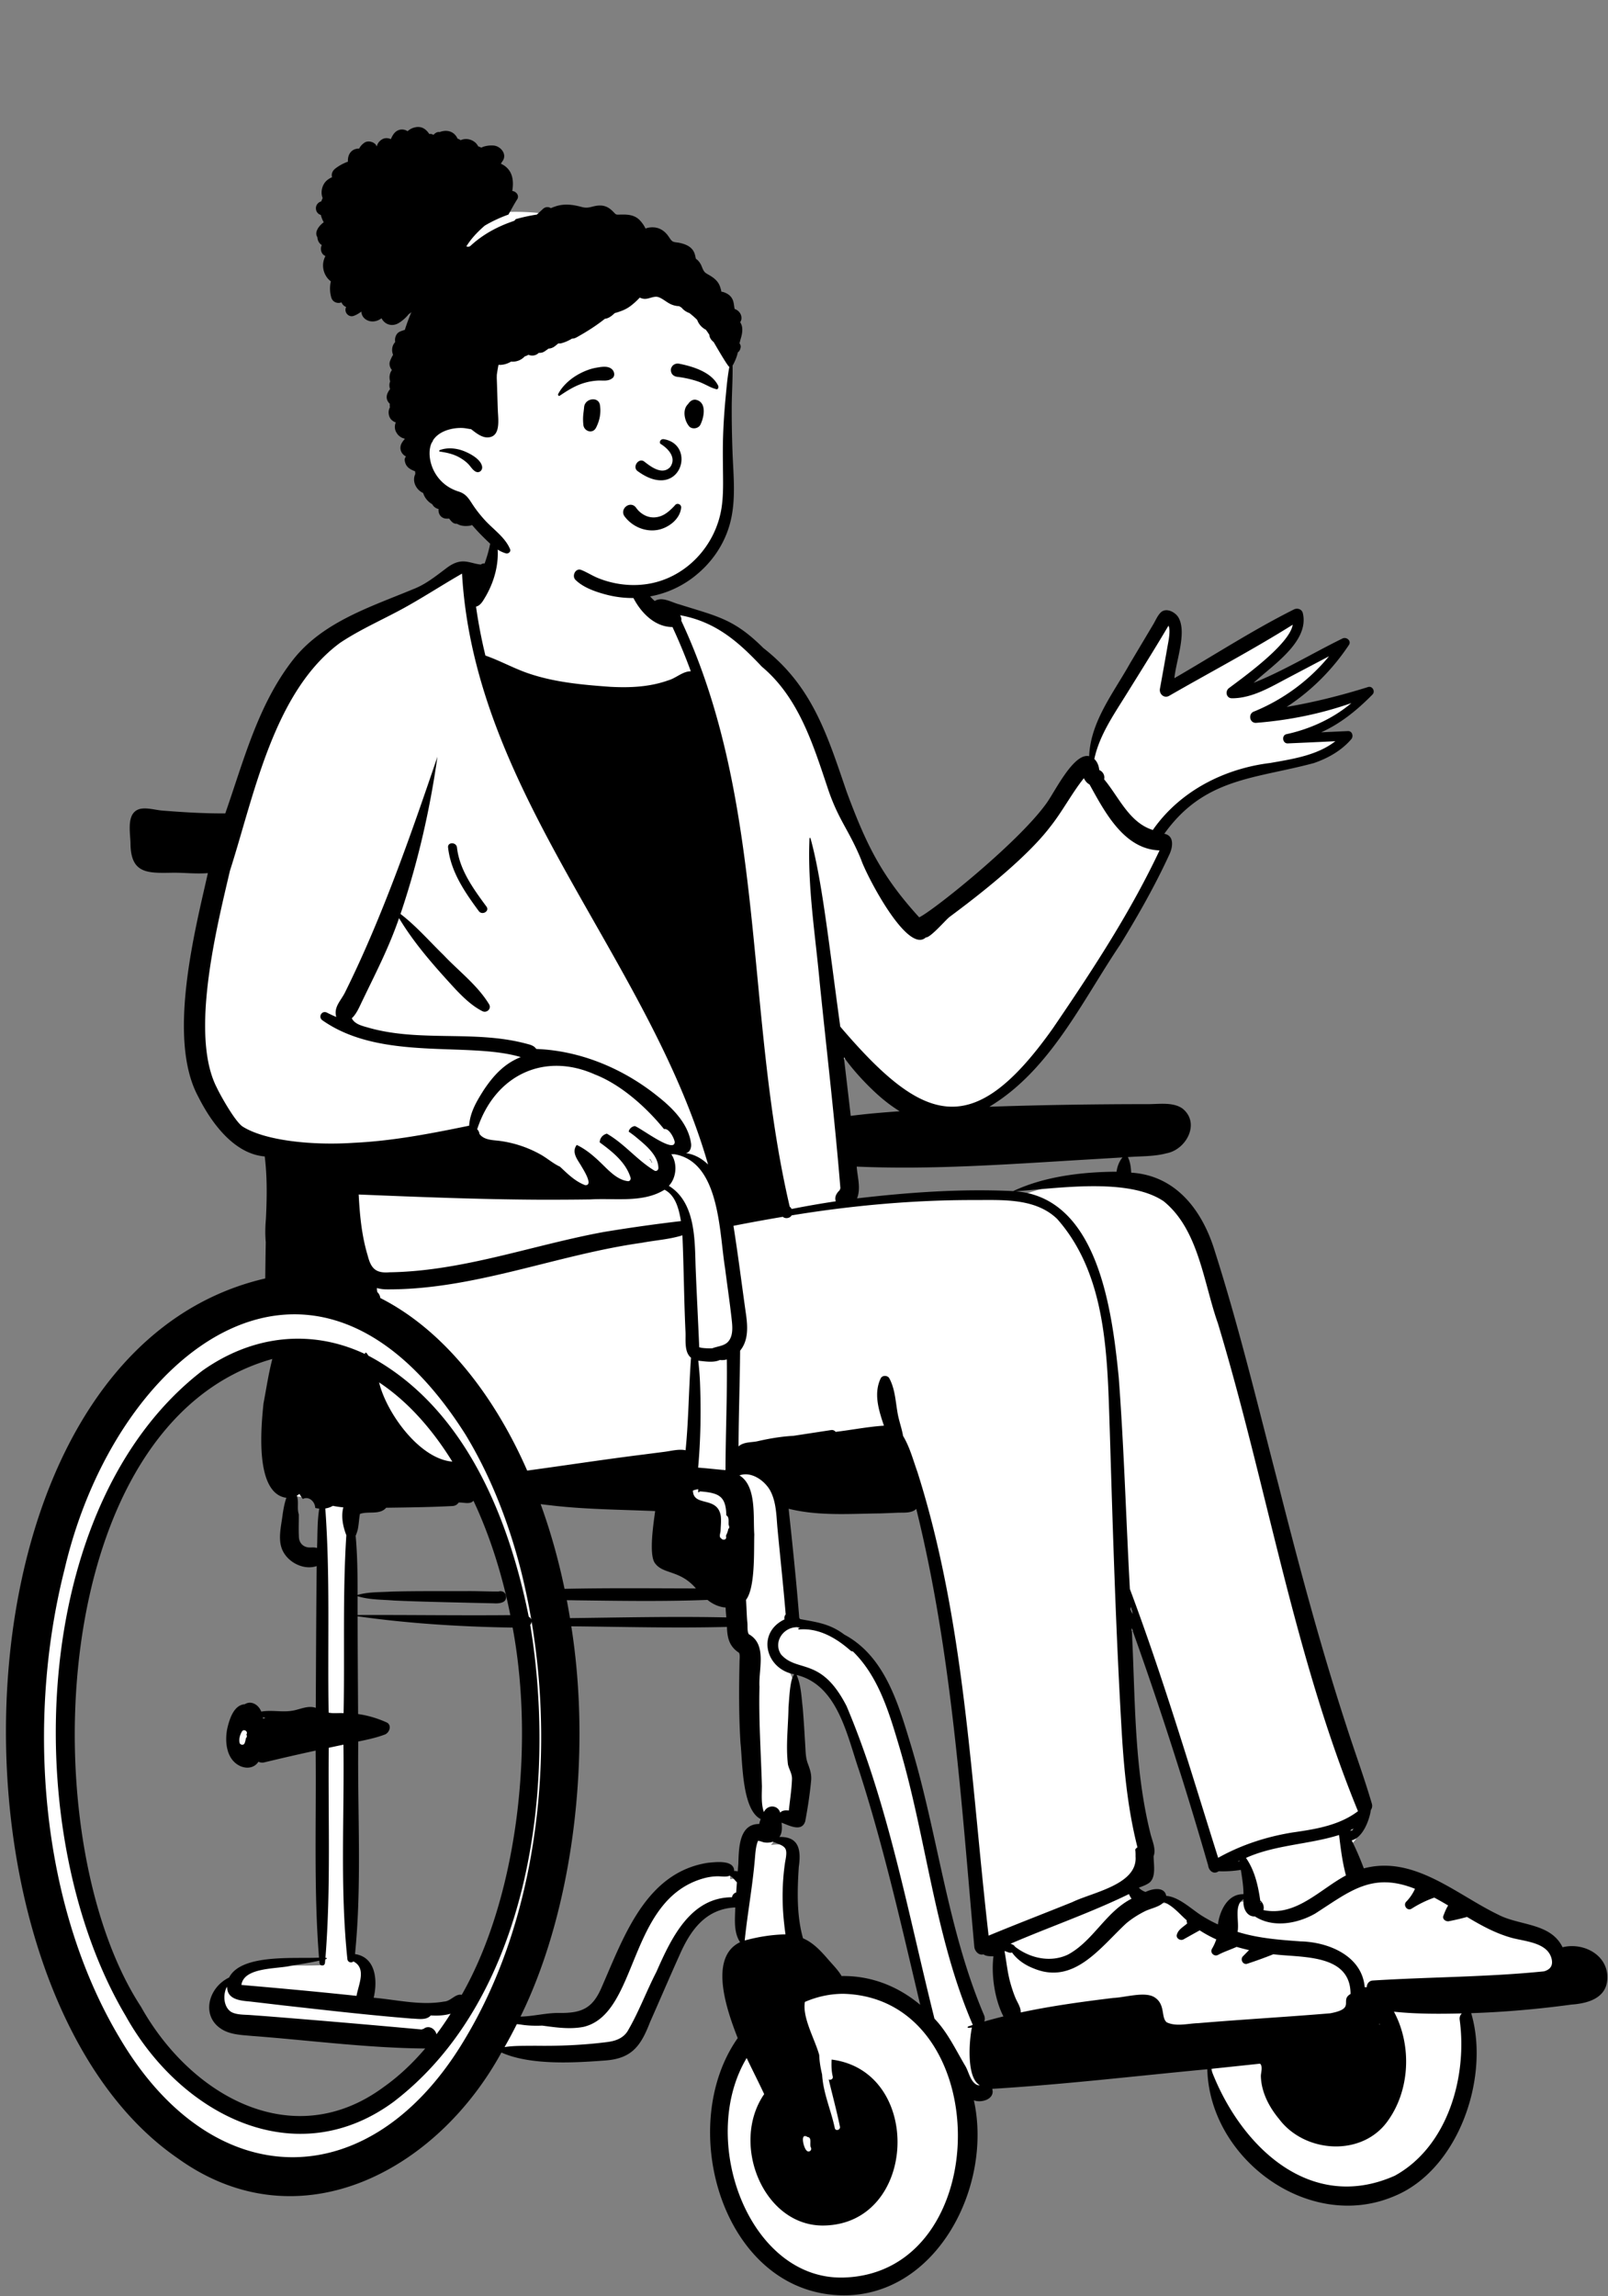 <svg xmlns="http://www.w3.org/2000/svg" width="463" height="661" fill="none" id="women-on-wheel-chair"><rect width="100%" height="100%" fill="#808080" stroke="none"/><path fill="#fff" fill-rule="evenodd" d="M359.473 547.531c-5.416-.988-7.366 5.299-7.599 9.274-2.183-.973-4.456-2.079-6.431-3.353-3.246-2.074-6.753-5.654-10.587-5.559l-.175-.972c-.196-1.705-3.672-.57-4.61.03-1.503-.279-3.153-1.788-4.161-3.168 4.057-1.498 5.835-1.557 5.194-6.756-.001-.805-.201-1.554.021-2.271-4.844-21.545-5.791-43.099-6.4-65.059l2.488-.5c7.878 22.001 15.365 45.089 22.082 68.611.166 1.057.771 1.069 1.359.498 2.038.108 4.008.02 6.085-.28l-.029-.096c.624.005 1.245-.027 1.818-.066.489 3.155 1.055 6.408.945 9.667Zm-3.266-12.005c.137-.067 1.702-.756 1.879-.836l.038.388c-.673.262-1.35.514-2.033.744l-.063-.214.179-.082Zm-66.83 47.119c-2.64.636-5.437 1.439-8.033 2.193l1.019-2.456c-5.855-15.574-10.329-32.023-13.585-48.101-2.306-10.467-4.699-21.29-7.896-31.663-4.038-16.289-12.751-33.05-31.162-34.446l-.31-.53-.363-.338c-.898-11.424-2.114-22.808-3.292-33.74 9.854 2.702 18.339 1.823 27.757 1.75 3.051-.422 7.113.462 9.547-.927l1.609-1.631c10.692 42.217 13.475 85.724 17.293 128.475.13.971.87 1.299 1.647.897.898.983 2.767.605 4.047.748-1.074 6.407.19 14.044 3.307 19.381l-1.585.388Zm-25.097-3.603c-6.588-5.537-14.393-8.283-22.544-7.972-2.861-4.237-6.904-9.315-11.444-11.228-2.129-7.106-1.867-14.9-1.417-21.593 1.052-6.838-1.304-7.634-6.885-7.135 2.399-2.894 2.185-3.592 1.698-7.391 1.593.248 6.414 3.394 7.075 1.17.8-4.333 1.344-8.099 1.662-11.512.169-2.915-1.897-5.981-1.642-8.948-.758-7.63.02-16.168-3.498-23.197 14.254 1.904 17.727 17.439 21.415 28.885 7.59 23.574 12.894 47.644 18.543 71.41l-2.963-2.489Zm-43.906-53.967c-.338.758-.387 1.482-.505 2.22-6.705-1.23-5.512 8.608-6.139 13.991-1.26-.419-2.148-.549-3.466-.29-.193-1.773.963-2.561-3.09-2.756-18.888.351-26.07 20.081-32.568 35.176-3.016 7.26-7.3 8.39-13.666 8.264-4.27.082-8.638 1.238-13.001 1.099 15.864-31.227 21.635-76.078 15.194-114.981h.004a229.072 229.072 0 0 0-1.338-7.508c13.598.143 29.417.469 42.511-.095 1.726 1.582 3.852 2.288 6.022 2.304.01 1.727.196 3.626.359 5.348-12.238-.304-25.817-.117-38.213.064 12.396.179 26.039.398 38.23.047-.02 3.3.312 6.298 3.249 7.894 1.122 8.347-.328 17.068.686 26.776.814 6.603.144 19.246 6.18 21.344l-.449 1.103Zm-86.164 50.753-.472.828c-.999-.341-1.613-.266-2.586.489-7.081 3.823-17.259.274-25.002.021 1.472-4.83 1.529-12.53-5.178-12.627 2.225-21.168.726-42.166 1.069-63.317 12.213-2.324 11.803-3.579-.059-5.754-.075-11.831-.164-23.8-.156-35.741-.002-5.746-.055-11.35-.581-16.908 1.105-2.282.859-4.619 1.429-7.029 2.407-1.346 6.578.22 8.075-2.1 6.48-.095 13.08-.156 19.624-.503.594.018.815-.533 1.072-.934 1.14-.3 3.061.385 4.01-.1l1.279-1.65c5.331 10.868 9.467 23.674 11.909 36.64-7.702.084-16.519.061-24.465.022 7.737.572 16.089.916 24.647 1.036 6.639 32.972 1.884 79.233-14.615 107.627Zm-10.656 15.638c-16.044 20.182-42.246 26.909-63.763 10.685-57.413-43.606-54.837-191.41 20.568-211.855-2.047 7.727-9.148 39.8 3.689 40.715l-.04-.104.654-.361c2.695.931 6.487-.362 7.37 3.376.035.007 1.45.13 1.533.139-.918 4.644-.651 9.459-.925 14.177-1.084-.413-2.433-.657-3.608-.56-4.426-.206-4.315-5.036-4.142-8.396.164-1.644-.334-3.526-.252-5.069.044-1.071-.028-1.907-.435-2.794-1.361 4.348-2.648 10.048-1.84 14.474 1.19 4.132 6.46 6.106 10.273 4.081-.166 14.876-.212 29.637-.295 44.384-2.506-1.314-4.792-.481-7.383.22-3.27.688-7.15-.286-10.429.504-.378-1.618-1.905-3.597-3.513-2.291-2.045.019-3.17 1.913-4.185 6.055-.633 3.283-.263 7.664 2.86 9.242 1.765.95 3.53.275 4.4-1.669.493.197 1.28.799 1.84.606a678.606 678.606 0 0 1 16.363-3.735c.288 20.831-.637 41.509 1.086 62.397-7.875.664-22.879-1.442-26.31 5.476-3.151 1.359-5.415 4.479-5.407 7.621-.103 5.092 5.559 6.804 9.983 6.861 17.905 1.355 35.641 3.77 53.683 3.735l-1.775 2.086Zm32.452-158.812c11.388 1.553 22.825 1.542 34.237 2.048-3.724 25.254 1.483 10.582 13.06 24.776-13.229-.016-29.203-.174-41.642.135-1.933-9.516-4.543-18.602-7.786-27.279l2.131.32Zm88.165-128.145c5.021 7.002 11.618 13.117 19.021 17.299-6.394.471-12.904.902-19.208 1.784-.705-6.063-1.417-12.128-2.131-18.19l2.318-.893ZM461.66 569.5c-.595-5.962-7.35-8.161-12.291-6.516-2.774-7.361-12.257-6.467-18.359-9.711-12.25-5.923-24.787-17.509-38.966-12.95-1.271-3.487-2.695-6.834-4.226-9.758.599.304 1.368.272 1.909-.265l.004.004c.528-.603 1.039-1.278 1.107-2.021 1.84-2.063 2.611-5.323 3.085-7.753-2.246-7.672-4.974-15.021-7.403-22.612-9.429-28.944-16.062-55.836-23.176-83.516-7.912-20.584-10.035-74.594-38.69-74.697-.093-1.439-.142-3.097-.601-4.406-.819 1.121-1.159 2.778-1.271 4.201-12.265-.195-22.866 2.081-30.956 5.587-15.492-.686-29.07.236-46.892 2.339 2.159-3.72.716-7.91.512-12.012 25.84 1.221 52.104-1.159 77.822-2.581 4.15-.362 8.554-.134 12.56-1.176 4.346-1.014 8.472-6.448 4.04-10.585-2.999-1.86-6.726-.852-10.012-1.017-16.656-.001-33.7.325-49.734.912 19.742-10.029 29.702-30.974 41.508-48.838 5.997-9.759 10.474-17.971 14.097-25.853.621-1.311.794-2.731.422-3.453-.139-.722-2.378-.802-2.984-.98 16.419-25.623 41.634-14.341 55.117-29.188-2.555.116-5.108.235-7.66.358l-.588-2.446c4.818-2.168 9.383-5.533 14.37-10.598a.267.267 0 0 0-.012-.033c-8.268 2.582-15.975 4.462-23.558 5.747l-.915-2.335c6.815-4.431 12.877-10.458 17.533-17.431-8.686 3.833-16.856 9.277-25.87 12.765l-1.356-2.121c5.138-4.907 16.656-12.262 13.38-19.13-12.804 6.153-24.487 14.117-36.818 21.069-.011-5.641 3.962-14.511 1.55-19.214-2.546-3.138-3.748-.468-5.035 2.042l-6.666 11.189c-4.917 8.738-11.824 17.375-11.666 27.706-4.274-2.05-7.635 5.392-10.412 9.456-7.806 13.246-34.223 34.041-40.056 36.875-23.751-21.49-20.211-57.882-45.457-78.178-8.097-8.249-14.081-9.204-23.626-12.236-2.269-.544-4.835-2.464-6.866-.622-3.013-2.495-5.945-10.55-7.188-13.991-.769-3.329-2.051-11.523-3.847-13.06-1.795-1.536-31.034-2.816-33.599-2.048-2.565.768-1.539 6.914-1.539 6.914l-2.7 11.143-.232-.065c-.042.016-.403.294-.449.325-1.922-.014-3.769-.921-5.614-.92-1.946.041-3.521 1.366-5.013 2.501-2.665 2.012-5.421 4.092-8.661 5.348-37.577 11.986-42.541 30.026-53.784 64.687-9.252.261-17.04-.893-25.093-1.341-2.834.36-1.913 5.857-1.827 8.998-.267 7.728 5.519 6.932 11.258 6.863 3.795.045 7.615.423 11.37-.022-4.045 18.64-12.179 47.781-3.278 65.172 7.208 13.627 13.325 16.214 19.158 16.612 1.494 13.044.006 24.725.277 37.339-85.995 23.139-89.953 157.45-51.514 222.847 30.865 53.437 88.913 50.509 117.684-2.674 6.958 3.787 20.753 3.526 29.94 2.696 7.23-.424 9.602-3.486 12.184-10.187 2.886-6.518 5.629-12.95 8.566-19.464 2.804-6.891 8.405-14.811 18.513-14.501-.046 4.06-.801 8.636 1.95 11.86-10.253 3.48-4.09 19.695-1.111 27.27-14.08 19.178-9.336 52.791 10.36 66.702 32.53 21.802 63.931-19.433 54.429-51.024 1.557.735 4.448 1.754 5.692.148.507-.374-.193-2.035-.318-2.576 21.818-1.279 43.222-3.841 64.855-5.867-.735 20.063 19.194 39.838 39.192 39.393 26.096 1.208 41.732-33.126 33.838-55.359 9.98-.278 20.11-1.114 30.515-2.523 5.689-.567 9.315-1.912 9.092-7.214Z" clip-rule="evenodd"></path><path fill="#000" fill-rule="evenodd" d="M141.453 154.357c-.619.203-.55-1.121.315-.988.717.112.982 1.074 1.113 1.684l.02.099c1.199 5.603-.182 11.523-2.998 16.442-.706 1.15-1.439 2.728-2.839 3.037.664 4.739 1.575 9.44 2.703 14.091 4.024 1.408 7.813 3.495 11.829 4.94 7.73 2.744 16.001 3.478 24.135 4.061 5.595.304 11.351.058 16.666-1.857 2.248-.613 4.154-2.618 6.512-2.612a163.254 163.254 0 0 0-5.278-12.739c-6.046-.002-10.613-5.859-12.409-11.065-.654-2.074-.844-4.248-1.259-6.373l-.154-.794c-.136-.707-.259-1.419-.313-2.136-.018-.266.377-2.604.285-2.937-.01.097-.137.02-.195.015-.159-.196-.021-.591.295-.576.51-.015.764 1.094.88 1.396 2.452 5.026 3.386 11.202 7.764 14.976 2.186-1.377 4.877.426 7.099.979l.643.203c10.386 3.267 15.193 4.059 23.535 12.358 14.25 11.1 18.449 25.267 24.058 41.587l.331.887c5.393 14.368 9.746 23.281 20.477 35.051 3.894-1.814 28.088-21.134 36.394-32.485l.247-.342c2.392-3.253 7.838-14.64 12.296-13.558.4-10.012 7.069-18.298 11.772-26.731l6.676-11.205c.644-1.081 1.259-2.571 2.173-3.45 1.551-1.492 4.129-.12 5.058 1.393 2.554 4.297-.661 12.511-1.134 17.531 11.446-6.62 22.589-13.861 34.419-19.792.995-.478 2.237-.112 2.553 1.037 1.999 8.254-8.903 15.163-14.166 20.101 8.611-3.455 16.689-8.373 25.023-12.491l.556-.273c1.131-.587 2.662.66 1.862 1.859-4.717 7.075-10.813 13.208-17.926 17.832 7.936-1.344 15.743-3.316 23.45-5.725 1.255-.392 2.15 1.27 1.26 2.161l-.42.423c-4.213 4.223-8.863 7.988-14.349 10.454 2.563-.123 5.125-.243 7.69-.358 1.272-.056 1.695 1.501.972 2.343-2.85 3.311-6.684 5.459-10.777 6.871-17.126 4.599-31.505 4.205-43.058 20.351 2.891.52 2.469 3.741 1.556 5.76l-.056.122c-4.125 8.976-9.008 17.586-14.177 25.999-11.073 16.425-20.167 36.164-37.694 46.698 11.317-.384 22.639-.606 33.964-.699 3.137-.026 6.274-.041 9.412-.045l2.353-.001c3.11 0 7.217-.653 9.899 1.278 5.155 4.14 1.134 11.772-4.575 12.862-3.597.965-7.483.82-11.172 1.101.703 1.357.876 3.028.966 4.482 12.964.806 20.532 10.963 24.066 22.574 7.088 22.235 12.518 44.966 18.395 67.543l.666 2.618c5.671 22.255 11.634 44.445 18.749 66.289 2.422 7.565 5.186 15.026 7.415 22.649a2.058 2.058 0 0 1-.288 1.792c-.421 2.976-2.324 7.973-5.528 8.762 1.314 2.58 2.496 5.375 3.5 8.062 14.456-3.841 26.595 7.501 38.747 13.341 6.119 3.199 15.04 2.303 18.482 9.362 5.548-1.386 12.307 1.698 12.87 7.895.49 6.38-4.945 8.224-10.277 8.606-9.589 1.302-19.234 2.154-28.906 2.471 5.463 18.394-3.591 45.171-22.262 52.734-24.559 10.349-53.089-10.835-53.717-36.589-20.627 1.951-41.256 4.383-61.928 5.644.856 2.94-3.047 4.16-5.288 3.298 5.464 24.783-10.669 56.249-37.527 56.148-34.609-.233-48.598-48.32-30.471-74.052l-.173-.446c-2.884-7.443-8.308-22.759.855-27.169-1.934-2.951-1.449-6.663-1.385-9.999-8.489.384-12.876 6.479-16.03 13.674-2.907 6.443-5.677 12.947-8.544 19.41-2.699 7.006-5.363 10.54-13.306 11.006l-.813.06c-8.863.642-20.645 1.171-28.643-2.386-18.982 34.679-58.809 55.249-93.28 30.389-70.763-48.778-68.156-231.579 25.279-253.23.038-3.485.088-6.968.149-10.453-.2-2.22-.157-4.435.044-6.685l.043-.921c.256-5.681.316-11.422-.385-17.068-11.339-.919-18.206-15.408-19.35-17.601-8.74-16.756-.656-47.762 2.982-63.961-3.529.28-6.754-.15-10.203-.109l-1.197.02c-6.41.099-10.716-.169-10.878-8.154.008-3.243-1.436-9.254 2.834-10.261 1.929-.386 4.206.297 6.138.487 6.097.493 12.202.867 18.317.829 5.306-15.187 9.46-31.439 19.565-44.296 8.583-10.879 22.313-15.163 34.655-20.304 3.35-1.295 6.179-3.539 9.065-5.708l.199-.155c1.433-1.099 2.991-2.027 4.852-2.077 1.81-.049 3.493.771 5.263.89.312-.232.719-.378 1.071-.279.943-2.606 1.641-5.313 1.985-8.058l-.03-.126c-.053-.209-.073-.157-.058.162.083 0 .095.115.019.14Zm101.43 419.624c-3.899 0-7.641.827-11.121 2.338-.809 4.484 2.884 10.773 4.125 15.289.05 1.866.389 3.767.826 5.612.31 5.384 2.591 10.321 3.649 15.417.196.968 1.68.559 1.484-.408-.928-4.57-2.167-9.066-3.234-13.603.501.301 1.35-.106 1.165-.852-.395-1.605-.395-3.228-.332-4.856 26.397 3.331 24.854 47.163-2.076 47.768-17.476.437-27.215-23.496-17.336-37.826-1.622-3.482-3.379-6.903-5.04-10.394-14.151 23.645.669 63.939 27.89 63.2 43.896-1.238 43.915-80.435 0-81.685Zm158.484 5.152c5.211 9.704 4.655 22.741-1.954 31.685-7.475 10.167-23.788 8.977-31.111-.78-2.895-3.478-5.125-7.738-5.255-12.337-.011-1.014.646-2.809-.239-3.606l-5.66.605c-2.83.302-5.66.6-8.49.891 8.201 21.892 28.356 41.717 52.964 30.754 15.25-8.404 20.901-28.475 18.676-44.853-.125-.784.159-1.427.621-1.859-6.517.15-13.062.182-19.552-.5ZM134.033 412.988C90.537 344.269 33.241 388.76 18.574 451.83 7.56 495.256 11.47 548.272 34.466 586.712c27.007 45.778 72.586 45.724 99.566.001 20.419-34.125 25.79-79.753 19.028-119.948.002.36-.124.721-.385 1.01 7.948 48.251-.995 107.954-39.3 137.271-28.277 20.846-61.34 3.802-77.215-24.755C5.438 528.513 7.804 433.572 58.2 394.653c14.387-10.243 31.283-12.188 46.865-4.865.159-.968.759.099.993.481 26.809 14.218 40.059 44.756 46.187 75.153.369.205.616.519.734.867a186.455 186.455 0 0 0-3.056-14.459c-3.747-14.586-9.094-27.653-15.89-38.842Zm98.543 202.246c-2.32-1.479-1.216 2.957-.41 3.782.579.815 1.728.126 1.329-.776-.495-.722.385-2.921-.919-3.006ZM78.414 391.222C13.345 409.481 9.085 529.485 40.563 577.66c14.49 25.947 43.93 42.286 69.852 23.206 4.247-2.999 8.261-6.725 12.014-11.137-16.666-.136-33.3-2.366-49.93-3.621l-.377-.033c-2.518-.219-5.101-.338-7.422-1.424-7.034-3.442-5.117-12.277 1.275-15.361 3.5-6.892 18.961-5.355 25.876-5.721-1.552-19.813-.745-39.743-.97-59.601a649.733 649.733 0 0 0-14.796 3.393 2.46 2.46 0 0 1-1.677-.19c-1.201 1.894-3.557 2.107-5.445 1.15-3.82-1.929-4.255-6.945-3.535-10.65l.076-.321c.63-2.619 1.888-6.521 4.96-6.723 1.936-1.205 4.043.218 4.75 2.109 3.242-.54 6.181.313 9.343-.322 2.095-.423 4.208-1.494 6.363-.756.075-13.601.122-27.205.267-40.806-4.064 1.36-9.023-1.452-10.203-5.511-.798-2.701-.092-5.8.282-8.512l.07-.507c.241-1.7.542-3.478 1.12-5.126-9.151-1.262-7.279-20.417-6.584-27.184.852-4.438 1.383-8.294 2.542-12.79Zm151.114 77.227c-4.065-.037-6.969 4.357-4.622 7.856 4.721 5.325 11.545.525 18.862 14.88 12.14 28.727 17.741 59.801 25.296 89.948 3.799 3.946 6.107 8.962 8.897 13.648 1.03 1.763 1.344 4.25 3.214 5.365.361.169.651.197.936.154-3.88-2.148-3.067-12.756-2.267-16.614l-.035.002c-.352.023-1.641.305-1.05-.304l.628-.202.629-.2.043-.156c-10.915-25.313-13.288-53.573-21.11-79.934l-.698-2.339c-2.703-9.01-5.823-18.433-12.662-25.122a1.314 1.314 0 0 1-.772-.317l-.246-.215c-4.037-3.488-8.997-6.304-14.52-5.795-.221.016-.257-.322-.052-.376.13-.035.26-.06.389-.09a22.697 22.697 0 0 1-.86-.189Zm-19.414 71.537c-1.164.463-2.349.138-3.665.169a16.071 16.071 0 0 0-4.039.638c-21.741 6.282-18.535 38.918-34.366 42.704-3.957.768-7.94.176-11.908-.356-2.532.09-4.858.013-7.282-.51a134.882 134.882 0 0 1-3.573 6.689c2.885-.451 5.824-.334 8.739-.385 6.856.108 13.711-.172 20.518-1.026 2.424-.274 4.66-.948 6.094-3.048 3.237-5.464 5.453-11.538 8.364-17.186l.383-.863c4.167-9.361 9.679-20.594 21.402-20.622.067-.676.595-1.218 1.195-1.385.067-.973.134-1.946.206-2.922-.678-.649-1.177-1.486-2.068-1.897ZM65.411 571.843c-1.27 2.131-1.138 5.87 1.136 7.346 1.542.876 3.74.779 5.448.902l2.942.216c.98.072 1.961.145 2.941.222l1.47.118a3804.728 3804.728 0 0 1 42.04 3.608l.063-.024c.195-.07.501-.168.501-.168l.218-.101c.311-.149-.066-.013-.103.005l-.002.001c1.562-1.004 3.244.146 3.614 1.669a91.793 91.793 0 0 0 4.07-5.927c-1.846.539-3.806.619-5.714.499-1.312 1.489-3.669.942-5.422.909-12.39-.989-24.747-2.417-37.098-3.8-3.136-.367-6.276-.735-9.412-1.104l-.709-.064c-2.773-.262-6.109-.794-5.983-4.307Zm269.709-24.255c-1.3 1.414-3.79 1.798-5.45 2.623-1.916.955-3.744 2.112-5.386 3.487-7.435 6.878-15.002 17.819-26.641 12.985-2.445-.945-4.724-2.45-6.253-4.607-.68.335-1.468-.307-2.158-.394.597 3.209.848 6.257 1.753 9.39.393 1.373.836 2.733 1.383 4.051.562 1.35 1.577 2.716 1.539 4.228 8.818-1.881 17.732-3.091 26.671-4.184 3.356-.123 9.025-1.923 11.803-.212 3.292 2.046 1.816 5.832 3.57 7.239 2.68 1.307 6.141.321 9.041.242 12.634-1.072 25.385-1.782 37.998-2.839 7.575-1.388 2.619-3.709 5.881-5.567-.012-11.633-14.013-10.406-22.226-11.434a127.6 127.6 0 0 1-7.515 2.729c-1.25.41-2.113-1.261-1.248-2.14l1.76-1.786a54.95 54.95 0 0 1-3.574-.926c-1.662.754-3.409 1.315-5.037 2.148l-.303.159c-1.111.598-2.419-.62-1.755-1.752.515-.877.923-1.775 1.24-2.712a35.629 35.629 0 0 1-4.499-2.419l-.286-.184-4.664 2.601c-.913.509-2.286-.35-1.884-1.445.478-1.512 1.891-2.153 2.965-3.166-.12-.259-.191-.603-.133-.866-2.099-1.834-3.93-4.175-6.592-5.249Zm62.146 35.056-.149.023c.01.018.018.033.028.048l.065-.007-.062.01a.284.284 0 0 0 .169.125 2.182 2.182 0 0 1-.038-.132l-.013-.067ZM227.078 434.343l.375 3.501c.996 9.329 1.943 18.614 2.685 27.954.098.092.179.199.246.313l2.206.399c3.852.702 7.044 1.43 10.536 4.072 11.637 6.216 15.537 19.906 19.105 31.65 7.823 25.751 10.515 52.946 21.091 77.849.31.719.292 1.362.077 1.882a139.872 139.872 0 0 1 5.524-1.47c-2.488-4.785-3.562-11.95-2.869-17.3l-.271-.008c-.864-.022-1.907-.025-2.598-.558-1.362.382-2.516-.915-2.645-2.146l-.006-.059c-3.769-42.187-6.504-84.804-16.71-126.046-1.327 1.346-3.725 1.037-5.509 1.115l-.095.004c-1.608.077-3.219.138-4.83.19l-.698.009c-8.509.122-17.273.736-25.614-1.351Zm-62.588 33.842c5.878 36.918.679 81.235-14.619 112.362 3.699-.076 7.298-1.068 10.99-1.055 6.569.107 9.775-1.233 12.417-7.482 6.345-14.449 12.683-33.004 30.579-35.748l.838-.08c2.499-.234 6.701-.489 6.703 2.47a2.83 2.83 0 0 1 1.026.087c.053-.692.107-1.383.164-2.072l.047-1.362c.156-4.303.617-10.258 5.985-10.209.072-.474.228-.945.418-1.411-5.405-2.664-5.215-16.345-5.822-21.856-.494-7.84-.455-15.709-.277-23.56.021-.779.169-1.816-.133-2.451-2.787-1.823-3.398-4.201-3.491-7.456-14.922.376-29.891-.025-44.825-.177Zm64.876 14.007c1.304 2.938 1.393 6.329 1.77 9.495.313 3.766.533 7.533.754 11.305l.048.864c.076 1.316.185 2.595.665 3.855l.111.294c.565 1.513.997 2.918.84 4.587-.364 3.902-.979 7.851-1.692 11.702-.997 3.265-4.711 1.184-6.823.423l.023.217c.141 1.41.136 2.82-.651 3.908 5.832-.188 6.248 4.001 5.586 8.678l-.039.616c-.406 6.588-.541 13.493 1.255 19.864 3.031 1.306 5.231 3.761 7.34 6.192 1.242 1.442 2.793 2.973 3.771 4.676 8.227-.147 16.071 2.774 22.634 8.286l-.775-3.287c-5.076-21.548-10.046-43.151-16.842-64.238-3.44-9.976-6.123-24.537-17.975-27.437Zm-126.401-16.883c.018 9.38.085 18.757.144 28.137 2.819.397 5.54 1.211 8.164 2.384 1.664.743.9 2.996-.459 3.51-2.478.938-5.068 1.478-7.656 2.018-.267 20.387 1.086 40.874-.936 61.187 6.081.91 6.524 7.758 5.373 12.568 6.734.593 13.522 2.292 20.274 1.103 1.99-.108 3.257-2.349 5.079-1.93 15.908-27.874 21.098-71.302 14.66-105.73-14.91-.24-29.875-1.158-44.643-3.247Zm-4.079 36.948c-1.41.297-2.818.597-4.229.896-.209 20.148.641 40.384-.951 60.483.596-.031.472.362-.036.397-.031.343-.064.686-.098 1.029a.793.793 0 0 1-1.585 0c-.02-.207-.038-.412-.056-.619-2.688.588-5.417 1.006-8.126 1.459-3.99.984-13.58.344-14.298 5.531l3.103.27c10.47.914 19.67 1.774 30.052 2.87.518-3.186 2.986-7.891-.905-9.913a1.033 1.033 0 0 1-1.737-.717c-2.146-20.477-.835-41.13-1.133-61.686Zm308.537 41.498c-12.403-4.953-18.852.821-28.788 7.162-5.133 2.899-12.134 4.158-17.3.789-2.372.138-3.481-2.466-3.285-4.543-.003-.143-.006-.284-.006-.425-2.889 1.738-1.1 6.561-1.715 9.408 5.896 1.848 12.032 2.301 18.156 2.743 7.935.176 17.504 4.072 18.436 12.925l.025.27.608-.018c0-.895.566-1.818 1.69-1.908l.072-.004c16.394-1.032 32.959-.978 49.27-2.641 1.96-.556 2.66-1.846 2.134-3.762-1.264-4.611-7.738-4.837-11.552-5.91-4.595-1.292-8.719-3.557-12.764-5.987a65.806 65.806 0 0 1-5.225 1.23c-.853.165-1.97-.587-1.578-1.575l.285-.721c.288-.719.64-1.536 1.087-2.23a91.636 91.636 0 0 0-3.996-2.267 31.945 31.945 0 0 0-6.518 3.181c-1.245.793-2.517-.953-1.587-1.976l.033-.035a12.648 12.648 0 0 0 2.518-3.706Zm-82.362 1.516c-11.055 5.395-22.782 9.419-34.09 14.296l.229.085c.396.15.847.351.993.709 4.253 3.364 10.233 4.735 15.281 2.346 7.282-3.901 10.895-12.304 18.344-16.1a6.751 6.751 0 0 1-.757-1.336Zm-105.093-14.89c-.364-.062-1.438-.533-1.726-.408-.733 1.828-.755 3.99-.957 5.941-.682 7.61-2.083 15.136-2.859 22.721 3.84-1.054 7.789-1.681 11.742-1.767-.322-2.352-.582-4.69-.719-7.057-.253-4.605-.067-9.247.624-13.81l.047-.247c.748-3.969.154-4.147-3.592-5.545-.805.274-1.703.32-2.56.172Zm84.388-179.511c-6.401-6.106-15.944-5.364-24.157-5.397-17.513-.004-34.987 1.587-52.258 4.409-.489.859-1.863 1.053-2.527.415a506.911 506.911 0 0 0-14.224 2.594c1.308 8.261 2.352 16.567 3.519 24.849l.075.51c.514 3.594.767 7.617-1.681 10.583-.069 9.175-.419 18.384-.454 27.573 1.348-1.281 3.522-1.135 5.256-1.452 3.55-.815 6.931-1.403 10.531-1.603 3.624-.553 7.248-1.106 10.874-1.657a1.328 1.328 0 0 1 1.288.515c4.64-.546 9.26-1.478 13.918-1.78l-.276-.826c-1.377-4.155-2.635-8.665-.655-12.795.469-.968 2.005-.911 2.491 0 1.707 3.196 1.78 6.84 2.435 10.334.377 2.004 1.155 4.135 1.518 6.248 1.924 3.178 2.885 6.905 4.137 10.388 13.687 43.134 15.334 88.804 20.488 133.459 7.994-3.313 16.089-6.417 24.112-9.656 5.764-2.815 18.842-5.02 18.198-13.147a12.4 12.4 0 0 0-.085-1.985c.157-.261.377-.478.635-.644-2.647-10.399-3.768-21.136-4.445-31.822-1.76-29.373-2.629-58.8-3.526-88.21l-.042-1.245c-.678-20.399-.896-43.595-15.145-59.658Zm21.502 117.85c1.049 19.598.585 39.472 5.275 58.66l.144.581c.453 1.841 1.658 4.434.893 6.359-.028 2.353.802 6.02-1.223 7.683-.866.631-1.98 1.022-3.024 1.42.506.589 1.215.995 1.915 1.236l.117-.056c1.942-.909 5.353-1.527 5.841 1.183 3.673.289 7.225 3.8 10.187 5.677a39.767 39.767 0 0 0 4.699 2.545c.512-3.893 2.793-8.826 7.361-8.701 0-2.355-.401-4.679-.754-7-2.124.339-4.245.48-6.393.388-1.425 1.027-2.837-.104-3.022-1.643-6.583-22.867-13.939-45.828-22.016-68.332Zm59.71 59.546c-8.768 2.747-18.393 2.807-26.81 6.593 2.526 3.619 3.499 7.992 4.116 12.289.577.45.964 1.163.995 1.933.016.271-.009.543-.09.799 9.367 1.958 16.237-5.971 23.771-9.979-1.027-3.748-1.52-7.76-1.982-11.635Zm-22.668 19.23.003.054c-.013.435.328.297-.003-.054Zm-6.065-11.825c-.144.063-.285.132-.429.196.148-.022.296-.043.444-.067l-.015-.129Zm-21.784-189.855c-10.222-6.904-30.611-3.679-42.725-2.866 23.932 1.811 27.893 34.635 29.793 53.526 1.529 20.293 2.097 40.658 3.214 60.979 9.531 25.419 17.265 51.49 25.414 77.376 6.62-3.705 13.858-6.061 21.352-7.283l1.081-.156c6.278-.918 12.659-2.064 17.83-5.976-18.514-45.145-26.263-93.88-40.339-140.466-4.133-11.657-5.498-26.951-15.62-35.134Zm54.695 180.59c-.352.209-.714.405-1.083.588.195-.044.401-.051.61-.021.16-.183.332-.392.473-.567Zm-168.095-97.502c-1.69-2.826-5.426-5.387-8.738-4.16 4.99 3.043 3.906 11.839 4.273 16.984l-.008.29c-.122 4.854.29 15.1-2.383 18.561.187 2.233.19 4.545.418 6.792.069.822-.092 2.358.392 3.085 5.352 2.994 2.756 10.175 3.076 15.159-.243 9.542.425 19.066.703 28.598-.018 2.464-.258 5.092.564 7.451 1.051-2.243 4.047-2.092 4.698.179.525-.688 1.58-.742 2.483-.619.318-3.024.808-6.046.913-9.073.051-1.505-.836-2.745-1.162-4.184-.655-5.46.09-11.04.157-16.532l.016-.163c.21-2.271.374-7.892 1.658-9.27-8.31-1.491-10.939-11.94-2.829-15.799-.111-.51-.004-1.048.347-1.434-.691-8.267-1.584-16.523-2.368-24.785-.336-3.721-.323-7.741-2.21-11.08ZM70.939 499.34c.628-.849-.727-1.766-1.279-.865-.57.962-.9 2.139-.668 3.247.128.614 1.135.785 1.406.183.233-.494.315-1.024.431-1.553.31-.24.314-.693.11-1.012Zm4.732-4.99c.025.146.048.294.069.443.23-.085.47-.154.715-.215a33.12 33.12 0 0 1-.784-.228Zm20.154-60.847c-.631.394-1.378.643-2.16.758 1.427 19.528.619 39.193.962 58.77 1.407.323 2.874.053 4.301.164.35-17.086-.304-34.159.793-51.232-.958-2.443-1.57-5.409-.86-8.012a29.817 29.817 0 0 1-3.036-.448Zm107.899 27.082c-12.654.495-25.394.276-38.065.12-.8-.023-1.623-.028-2.457-.033.326 1.708.631 3.428.913 5.157 14.999-.173 30.031-.526 45.02-.203l-.064-.7a35.277 35.277 0 0 1-.138-2.147c-1.863-.141-3.683-.938-5.209-2.194Zm-67.404-28.557c-.921 1.187-2.939.425-4.276.538-.341.546-.925.947-1.751.991-6.358.338-12.729.404-19.098.497-1.858 2.151-5.159.91-7.551 1.782-.293 1.487-.308 3.031-.646 4.525a11.004 11.004 0 0 1-.595 1.751c.518 5.651.557 11.38.557 17.046 3.147-.917 6.551-.761 9.802-.97 7.051-.18 14.103-.109 21.155-.123 3.115-.056 6.638.132 9.677.092.778-.281 1.879.166 2.039 1.063.583 2.287-2.011 2.458-3.56 2.343-1.87-.041-3.74-.082-5.607-.121-7.648-.189-15.298-.329-22.939-.673-3.505-.288-7.186-.195-10.567-1.244l.001 4.267.004 1.143c14.654-.057 29.316.167 43.973.034-2.247-11.401-5.925-23.03-10.618-32.941Zm189.256 30.569c-.059.75.208 1.38.56 2.026-.188-.675-.377-1.349-.56-2.026Zm-169.909-29.585c2.811 7.738 5.111 15.906 6.884 24.39 12.616-.274 25.21-.139 37.825-.118-4.648-5.454-9.58-3.956-11.895-7.423-1.677-2.688-.277-11.494.161-14.847-9.822-.416-19.689-.465-29.467-1.578-1.108-.145-2.313-.245-3.508-.424Zm-69.456-2.948a4.823 4.823 0 0 1-.756.518c.675 1.769-.017 3.552.58 5.355.024 2.129-.084 4.272.023 6.296-.009 1.927 1.19 3.135 2.918 3.259.626.036 1.455-.11 2.309.144.17-3.771.022-7.603.64-11.331a7.302 7.302 0 0 1-1.157-.198c-.057-1.775-1.793-3.485-3.575-2.578a18.46 18.46 0 0 1-.981-1.465Zm114.861-1.34a5.937 5.937 0 0 0-1.56.388c.118 4.814 7.078 1.433 8.03 7.34.158 1.392-.014 2.791-.06 4.186-.023.713-.584 1.833.194 2.25.401.581 1.498.467 1.401-.368a9.93 9.93 0 0 1-.041-.468 5.785 5.785 0 0 0 .663-1.899c.413-.213.289-.761.106-1.146-.107-.837.242-2.311-.674-2.756-.094-5.555-2.159-6.437-7.324-6.889-.351-.036-.573.137-.673.377-.136-.297-.132-.653-.062-1.015Zm-4.58-73.098c-3.696 1.175-7.824 1.42-11.662 2.153-24.788 3.466-48.604 13.677-73.882 13.403a11.265 11.265 0 0 1-2.434-.376c.003.394.057.798.142 1.19.474.405.769 1.042.861 1.688 18.973 9.606 33.296 29.127 42.279 49.677 11.13-1.514 22.25-3.23 33.404-4.62l2.024-.262 4.049-.519c1.972-.249 4.17-.874 6.13-.456.894-8.935.896-17.648 1.57-26.639-1.97-1.574-1.506-4.936-1.585-7.259-.45-9.322-.489-18.66-.896-27.98Zm12.792 35.741c-.671.177-1.364.241-2.013.146-1.732.845-4.296.408-6.214.21.223 2.075.415 4.154.497 6.238.323 8.128.195 16.424-.536 24.547 2.628.184 5.256.506 7.879.719.025-10.6.52-21.246.387-31.86Zm-100.131 6.604c2.091 8.701 11.564 22.013 21.086 22.808-5.797-9.367-12.46-16.749-19.824-21.945-.42-.297-.838-.581-1.262-.863Zm85.047-65.686c-.303.008-.605.011-.908.005 1.822 2.645 1.498 6.765-.705 9.093 7.689 4.759 7.447 15.403 7.705 23.389.306 7.729.717 15.44 1.041 23.159 0-.141.462.056.626.085 1.04.135 2.094.181 3.144.135 1.587-.631 3.679-.644 4.773-2.174 1.298-1.736 1.001-4.332.777-6.342-.541-4.866-1.272-9.713-1.887-14.569-1.695-10.373-1.482-30.552-14.566-32.781Zm-2.864 10.215c-6.175 3.87-14.298 2.363-21.273 2.791-5.096.074-10.195.097-15.293.079-17.173-.097-34.336-.781-51.494-1.487l.038.712c.316 5.695.9 11.397 2.56 16.869.944 3.749 2.353 5.138 6.302 4.807 21.101-.313 41.121-7.829 61.688-11.606a470.603 470.603 0 0 1 22.206-3.134l-.081-.459c-.591-3.277-1.546-6.98-4.653-8.572Zm4.488-165.383c.293.549.461 1.043.331 1.554 24.715 52.861 18.189 112.987 31.237 168.737.256.152.401.39.536.641a259.307 259.307 0 0 1 12.734-2.213c-.488-1.256.264-2.394 1.124-3.211.012-.125.184-.52.195-.52-1.608-19.773-3.949-39.544-5.964-59.297-1.258-13.766-3.553-27.659-2.931-41.496.023-.161.233-.112.28 0 3.326 11.958 5.251 30.107 8.576 54.243 24.007 28.129 38.151 33.05 61.238.451l1.185-1.741c10.79-15.877 21.318-32.059 29.507-49.447-10.244-.328-15.774-11.083-20.151-18.972-.741-.399-1.234-1.003-1.639-1.815-3.469 4.32-6.214 9.649-9.726 14.037-8.719 11.448-28.747 25.642-29.185 26.097l-.084.076c-1.317 1.203-5.282 5.75-6.508 5.628-5.341 4.946-17.217-18.093-18.646-22.434-3.483-8.455-6.291-11.054-9.313-19.678l-.52-1.554c-4.162-12.461-8.345-25.588-18.762-34.298l-.408-.434c-6.667-7.05-13.151-12.55-23.106-14.354Zm127.375 156.085c-2.96.182-5.922.358-8.882.535l-2.739.162c-21.605 1.293-43.257 2.89-64.905 1.948.203 3.042 1.267 6.193.095 9.15 14.936-1.746 29.97-2.82 44.971-2.098 8.914-4.208 19.734-5.528 29.757-5.582.169-1.399.75-2.98 1.703-4.115Zm-151.938-23.893c-14.538-6.487-28.757.116-33.873 15.804.358.295.605.813.667 1.337 1.346 1.795 3.815 1.74 5.837 1.994a33.008 33.008 0 0 1 11.608 3.834c1.986 1.083 3.692 2.65 5.741 3.596l1.103 1.035c1.841 1.721 3.728 3.377 6.167 4.286 2.526.132-.737-4.787-1.268-5.743l-.198-.318c-1.064-1.687-2.432-3.609-.975-5.526 2.653 1.272 4.791 3.105 6.926 5.152l.386.373c2.076 2.03 4.465 4.578 7.448 4.91.502.056.868-.536.742-.973-1.339-4.435-5.253-7.535-8.896-10.198.031-1.264.91-2.231 2.061-2.506 5.113 2.943 8.683 7.604 13.682 10.622.539.319 1.105-.103 1.158-.664-.031-3.925-4.035-6.933-6.795-9.258a43.073 43.073 0 0 0-1.759-1.287c.136-.786.855-1.475 1.755-1.602 1.64.466 11.471 8.095 11.499 4.569l-.019-.097c-.262-1.24-1.687-3.931-3.063-3.599-5.096-6.289-12.413-12.828-19.934-15.741ZM133.034 165.13c-5.137 2.948-10.066 6.139-15.209 9.058-6.556 3.753-13.599 6.667-19.899 10.869-19.184 14.128-24.744 43.907-31.721 65.625l-.988 4.216C61.218 272 55.214 299.242 62.46 313.18l.05.11c.905 1.918 5.207 9.694 7.423 11.075 6.494 4.049 20.075 5.425 31.878 4.632 11.238-.521 22.301-2.67 33.268-4.929.251-3.775 2.099-6.929 4.044-10.004l.201-.318.226-.333c2.75-4.038 5.853-7.311 10.397-9.093-15.182-4.541-40.177 1.304-57.102-10.585-1.351-.95-.172-2.961 1.295-2.212a41.04 41.04 0 0 0 2.685 1.248c-.8-2.88 1.284-4.594 2.528-7.094l.05-.101c10.687-21.55 19.096-45.773 26.551-67.729-2.17 15.36-5.67 30.573-10.634 45.267 4.549 3.49 8.346 7.889 12.447 11.879 4.393 4.657 9.723 8.616 13.075 14.148.731 1.288-.708 2.589-1.957 1.954-2.944-1.496-5.388-3.867-7.648-6.225l-.918-1c-5.608-6.119-11.138-12.418-15.417-19.55-2.855 8.264-6.377 15.115-10.144 22.907l-.482 1c-.834 1.723-1.611 3.646-2.983 4.918.908 1.818 3.231 2.24 5.022 2.771 14.554 4.081 30.008.671 44.621 4.387l.964.249c.962.25 1.936.553 2.509 1.432 12.746.465 25.158 5.682 35.093 13.724l.256.203c4.186 3.349 8.474 7.768 9.226 13.309.141 1.045-.246 2.523-1.495 2.758 2.418.3 4.601 1.544 6.394 3.265-17.096-59.269-67.178-106.461-70.848-170.113Zm54.126 168.491c.237.358.452.733.609 1.123-.077-.053-.151-.111-.227-.165.021-.194-.123-.41-.261-.566l.001-.002c-.066-.078-.128-.161-.192-.241a.777.777 0 0 0 .07-.149Zm55.819-29.278c.664 5.634 1.325 11.266 1.981 16.901 4.674-.617 9.383-.988 14.089-1.334l-.261-.163c-2.379-1.486-4.574-3.224-6.632-5.126a74.8 74.8 0 0 1-6.405-6.702 56.321 56.321 0 0 1-2.772-3.576ZM131.58 243.988c.725 6.454 4.751 11.926 8.491 17.007.98 1.33-1.247 2.606-2.214 1.292l-.39-.53c-3.931-5.366-7.691-11.001-8.452-17.769-.184-1.638 2.383-1.62 2.565 0Zm240.643-64.144c-11.595 7.273-23.727 13.649-35.587 20.477-1.451.823-2.921-.529-2.649-2.033.605-3.335 1.206-6.67 1.796-10.006l.455-2.586c.172-.933.881-4.301.204-5.565-2.94 4.972-5.979 9.89-9.033 14.795l-3.332 5.35c-3.568 5.73-7.562 11.545-8.98 18.219.866.821 1.312 2.012 1.418 3.183.997.399 1.679 1.508 1.406 2.68 4.271 5.103 7.187 12.436 14.019 14.581 7.749-11.146 20.485-17.668 33.802-19.289l2.363-.414c5.774-1.019 11.791-2.264 16.391-5.852-4.566.22-9.131.43-13.699.627-1.529.067-1.852-2.341-.361-2.661 6.634-1.426 13.375-4.46 18.679-8.947-8.851 3.119-18.138 4.97-27.5 5.698-1.926.022-2.261-2.758-.446-3.301 8.25-3.395 15.647-8.796 21.32-15.651l.18-.22-11.887 6.261c-4.958 2.612-10.262 5.838-16.051 5.831-1.682-.003-2.057-2.105-.808-2.978l1.629-1.21c5.489-4.087 15.886-12.052 16.671-16.989Z" clip-rule="evenodd"></path><path fill="#fff" fill-rule="evenodd" d="M144.997 61.064c38.008-1.866 63.796 28.065 64.905 40 .77 8.286.248 19.335.248 26.739 0 3.779 1.909 15.265-.248 20.773-4.801 12.259-10.225 21.862-25.255 21.862s-37.942-7.779-45.81-17.811c-1.436-1.832-19.287-15.241-19.287-25.781 0-22.488-1.673-64.45 25.447-65.782Z" clip-rule="evenodd"></path><path fill="#000" fill-rule="evenodd" d="M119.068 36.777c2.166-.676 3.549.297 4.535 1.805.217-.042.428-.04.662.017.058.014.198.067.304.108.082.035.156.076.227.12l.043-.022c.162-.177.333-.339.517-.469.415-.292.841-.377 1.246-.317l.188-.07c1.603-.557 3.342-.298 4.429 1.081.21.267.38.563.525.876.326.107.632.261.896.45.185-.086.38-.16.59-.213 1.183-.303 2.425-.017 3.389.707.47.352.815.794 1.077 1.297.298.07.593.196.869.365.237-.118.478-.229.725-.305a7.707 7.707 0 0 1 2.811-.309c2.026.15 3.984 2.46 2.631 4.444l-.042.06a7.16 7.16 0 0 0-.46.737c.485.21.952.492 1.383.846 2.11 1.726 2.3 4.388 1.905 6.899l-.017.104h.005c1.121.107 2.089 1.276 1.427 2.375l-.033.052c-.896 1.383-1.664 2.91-2.521 4.366a39.88 39.88 0 0 0-6.807 3.176c-1.34 1.173-2.616 2.412-3.739 3.791a21.635 21.635 0 0 0-1.548 2.173c.378.182.846.173 1.241-.193 3.516-3.253 7.763-5.536 12.285-7.066a1.1 1.1 0 0 0 .659-.564 49.585 49.585 0 0 1 6.114-1.327c.569-.541 1.165-1.059 1.731-1.598.723-.687 1.628-.677 2.305-.245.336-.153.68-.288 1.028-.41l.217-.073c.09-.03.176-.064.265-.091 2.421-.74 4.635-.465 7.017.142l.305.08c1.11.294 1.808.247 2.883-.024l.121-.031c1.143-.297 2.364-.518 3.532-.205 1.221.328 2.032 1.057 2.864 1.938l.083.089c.388.415.613.46 1.121.45l.545-.016c2.054-.056 4.066.03 5.605 1.617.569.587 1.18 1.417 1.546 2.176l.053.113.046.095c.221-.036.565-.175.728-.207 2.239-.434 4.108.235 5.546 1.997.314.385.79 1.142 1.119 1.559.115.097.224.202.327.312.54.344 1.305.322 1.91.443 1.65.328 3.413.955 4.252 2.522.351.655.48 1.37.628 2.086.555.364.99.888 1.327 1.456.41.689.585 1.533 1.057 2.183.343.473.868.726 1.366 1.015l.191.111c1.478.88 2.635 1.855 3.122 3.577l.042.153c.079.264.356 1.016.115.903.208.115.561.155.75.218 1.026.338 1.917.886 2.463 1.847.416.732.491 1.494.61 2.3l.051.326.044.26.016.087.003.002c.186.08.369.167.548.26.85.5 1.431 1.367 1.431 2.371 0 .487-.153.867-.375 1.206.18.271.319.56.424.882.206.63.22 1.318.151 1.969-.083.781-.284 1.493-.521 2.239-.091.288-.127.69-.265.965.253.322.404.716.357 1.105-.066.556-.321 1.205-.825 1.517-.246 1.215-.777 2.456-1.299 3.448-.06.116-.133.218-.213.303.072 3.964-.219 7.956-.239 11.915-.022 4.309.068 8.621.219 12.925.253 7.134 1.158 14.511-.951 21.467-1.725 5.694-5.181 10.582-9.815 14.288a28.971 28.971 0 0 1-16.537 6.328c-3.089.172-6.231-.178-9.22-.977l-.32-.087c-2.892-.793-6.241-2.005-8.369-4.127-1.124-1.122.012-3.498 1.66-2.845 1.632.649 3.097 1.608 4.717 2.284a26.831 26.831 0 0 0 4.486 1.407c3.066.689 6.319.839 9.436.411 11.254-1.538 20.023-10.87 21.753-21.935.479-3.065.47-6.18.438-9.276l-.036-3.393c-.027-2.838-.037-5.678.067-8.515.133-3.651.391-7.299.737-10.935l.18-1.892c.214-2.213.455-4.444.871-6.627-.34.018-3.025-4.568-4.515-7.131-.544-.43-1.003-.966-1.181-1.658a2.509 2.509 0 0 1-.067-.437 23.864 23.864 0 0 0-1.025-1.481l-.079-.035a2.283 2.283 0 0 1-.135-.067 5.13 5.13 0 0 1-2.267-2.72 26.53 26.53 0 0 0-2.015-1.788c-.07-.055-.141-.106-.211-.16-.896-.335-1.683-.838-2.257-1.563-.24-.148-.481-.294-.724-.436-.731-.007-1.469-.176-2.188-.471-1.314-.54-2.363-1.604-3.683-2.098-1.396-.521-2.867.664-4.35.45a3.844 3.844 0 0 1-1.103-.336c-.835.883-1.722 1.716-2.699 2.445-1.418 1.058-2.869 1.542-4.513 2.02-.815.772-1.727 1.52-2.827 1.63-2.546 2.032-5.269 3.747-8.134 5.338a2.816 2.816 0 0 1-1.354.375c-.899.563-1.88.996-2.916 1.296a2.47 2.47 0 0 1-.989.074l-.899.731c-.626.509-1.294.752-1.932.768-.389.297-.792.578-1.206.849-.444.29-1.02.41-1.599.375-.884.864-2.03.954-2.99.557a4.676 4.676 0 0 1-1.064.469 4.748 4.748 0 0 1-3.934 1.494c-1.096.671-2.373 1.02-3.62.941-.19.955-.348 1.913-.481 2.874l-.014.705a11.06 11.06 0 0 0 0 .261l.001.023c.122 3.088.189 6.176.309 9.264l.011.244c.138 2.697.802 7.615-3.168 7.508-1.48-.04-2.948-1.128-4.1-2.022l-.163-.127a74.105 74.105 0 0 1-.27-.21c-.861-.112-1.71-.321-2.579-.353a12.668 12.668 0 0 0-3.248.316c-1.845.428-3.631 1.267-4.834 2.787a5.369 5.369 0 0 0-.296.413 2.207 2.207 0 0 1-.424.784c-1.139 2.556-.481 5.934.777 8.273 1.5 2.785 3.873 4.711 6.857 5.681l.149.048c2.039.636 2.819 1.868 3.927 3.581 1.038 1.607 2.23 3.105 3.508 4.527 2.475 2.752 5.949 5.023 7.388 8.506.291.701-.542 1.362-1.186 1.182-2.525-.708-4.296-2.504-6.131-4.289a55.94 55.94 0 0 1-3.639-3.874c-.24.111-.505.186-.78.219-1.216.149-2.471.087-3.535-.567a1.828 1.828 0 0 1-1.382-.473 6.148 6.148 0 0 1-.903-1.033c-.385.034-.764.044-1.125-.016a1.441 1.441 0 0 1-.498-.137 2.2 2.2 0 0 1-.81-.556c-.507-.544-.702-1.312-.608-2.041a2.68 2.68 0 0 1-1.825-1.378 5.694 5.694 0 0 1-1.534-1.263 5.5 5.5 0 0 1-1.084-1.967 4.7 4.7 0 0 1-.655-.368c-1.506-1.018-2.368-2.928-1.777-4.694l.02-.055c.03-.08.085-.215.151-.368-.009-.125-.019-.249-.026-.374l-.021-.376-.302-.128c-1.504-.597-2.521-1.404-2.702-3.094-.038-.35.098-.706.313-1.004l-.001-.094a3.748 3.748 0 0 1-.273-.154c-.82-.524-1.324-1.461-1.268-2.431.052-.883.542-1.588 1.093-2.239l.158-.183.043-.049-.364-.115a3.494 3.494 0 0 1-.609-.237c-.603-.337-1.114-.793-1.429-1.373-.046-.071-.093-.142-.135-.219-.407-.741-.46-1.691-.197-2.487.031-.094.071-.182.112-.27-1.108-.39-1.962-1.197-2.065-2.683a3 3 0 0 1 .367-1.665 3.47 3.47 0 0 1-.035-1.028c-.39-.368-.693-.811-.828-1.352-.256-1.021.213-1.993.909-2.884-.258-.705-.271-1.5.023-2.209a3.786 3.786 0 0 1-.181-1.113 3.62 3.62 0 0 1 .679-2.166c-.596-.728-.879-1.695-.527-2.601.25-.644.537-1.234.867-1.779a3.611 3.611 0 0 1-.274-1.401c0-.937.351-1.679.889-2.286-.233-1.109.241-2.46 1.276-2.948.39-.184.912-.376 1.487-.526a62.623 62.623 0 0 1 1.885-5.115 8.1 8.1 0 0 1-.771.598c-.844 1.07-1.962 1.999-2.902 2.554-1.864 1.1-3.995.448-4.916-1.394-.864.645-1.902 1.026-3.009.896-1.255-.148-2.403-.96-2.716-2.226a2.565 2.565 0 0 1-.076-.581c-.72.512-1.473.983-2.299 1.252-1.053.344-2.127-.48-2.266-1.507a1.738 1.738 0 0 1 .184-1.07l-.103-.04a2.326 2.326 0 0 1-1.235-1.3c-1.195.462-2.563-.08-2.943-1.392a9.166 9.166 0 0 1-.125-4.66c-1.266-.918-2.091-2.463-2.232-4.078-.102-1.16.175-2.23.663-3.22-1.198-.447-1.61-2.014-1.04-3.144-.756-.432-1.25-1.348-1.26-2.24-.338-.51-.446-1.169-.166-1.906.37-.971 1.122-1.784 1.983-2.42a7.82 7.82 0 0 1-.828-2.102 1.944 1.944 0 0 1-1.407-1.65c-.147-1.086.569-2.006 1.532-2.249.106-.33.237-.653.398-.964-.477-1.127-.406-2.551.208-3.783.544-1.09 1.43-1.756 2.495-2.216-.27-.927.088-1.851.99-2.54a13.233 13.233 0 0 1 3.581-1.939c-.112-1.508.519-3.053 2.011-3.578.399-.14.815-.193 1.237-.191.306-.665.817-1.206 1.485-1.685 1.009-.724 2.896-.282 3.456.854l.028.058c.028.065.059.123.088.186a2.954 2.954 0 0 1 .801-1.5c1.06-1.067 2.179-1.087 3.256-.63.198-.49.437-.955.728-1.38 1.056-1.544 2.8-1.74 4.078-.904.512-.45 1.083-.797 1.715-.994Zm7.55 92.815c2.126-.831 4.706-.585 6.808.213l.154.06c1.856.733 4.871 2.363 5.234 4.448.189 1.079-.839 2.013-1.883 1.445-.908-.494-1.417-1.488-2.139-2.209-.714-.714-1.514-1.287-2.387-1.791-1.82-1.049-3.734-1.457-5.787-1.76-.231-.032-.168-.34 0-.406Z" clip-rule="evenodd"></path><path fill="#000" fill-rule="evenodd" d="M184.141 151.975a10.215 10.215 0 0 1-4.29-3.296c-.382-.508-.481-1.046-.401-1.537.09-.552.417-1.053.864-1.389.448-.337 1.008-.503 1.549-.418.471.073.939.331 1.31.864l.077.107a6.764 6.764 0 0 0 2.476 2.075c.936.45 1.982.66 3.065.538 2.062-.233 3.483-1.346 4.994-2.859.188-.191.375-.388.563-.588a.887.887 0 0 1 .467-.359 1.03 1.03 0 0 1 1.152.393c.115.17.181.38.16.621-.139 1.567-.959 2.966-2.125 4.064-1.294 1.22-3.01 2.064-4.626 2.36-1.78.326-3.593.093-5.235-.576Zm6.075-24.179c1.893 1.149 4.779 3.83 2.742 6.679-2.398 2.512-5.851-.368-7.552-1.671-1.577-1.01-3.35 1.587-1.886 2.766 12.293 9.088 17.282-7.473 7.654-9.125-1.061-.182-1.454.996-.958 1.351Zm-22.03-10.572c.21-2.593 4.165-3.182 4.558-.616.353 2.299-.062 4.41-1.099 6.48-.991 1.977-3.481 1.055-3.669-.746-.253-2.413.08-3.505.21-5.118Zm30.107-1.148c.552-.721 1.348-1.213 2.302-.935 2.98.869 2.102 5.094 1.055 7.151-.569 1.117-2.407 1.4-3.238.417-1.354-1.604-2.002-4.806-.281-6.386.047-.081.099-.164.162-.247Zm-26.69-10.199.471-.082c1.456-.252 3.267-.493 4.297.676.546.62.735 1.772 0 2.365-1.292 1.045-2.72.64-4.268.728a16.987 16.987 0 0 0-3.731.635c-2.697.77-4.893 2.174-7.196 3.717-.302.202-.611-.184-.467-.466 1.33-2.6 3.906-4.735 6.486-6.037 1.377-.695 2.884-1.272 4.408-1.536Zm23.974-1.165.36.074c3.921.818 9.016 2.453 10.873 6.299.07.544-.004.661-.065.737l-.02.025c-.051.065-.091.155-.327.229-.065-.016-.131-.032-.198-.05-.851-.222-1.525-.529-2.177-.848l-.707-.347c-.82-.402-1.647-.789-2.524-1.075a29.86 29.86 0 0 0-5.75-1.268c-.424-.049-.832-.192-1.154-.437a1.732 1.732 0 0 1-.645-.981c-.138-.553-.098-.972.199-1.471.224-.375.543-.634.911-.783.374-.153.8-.188 1.224-.104Z" clip-rule="evenodd"></path></svg>